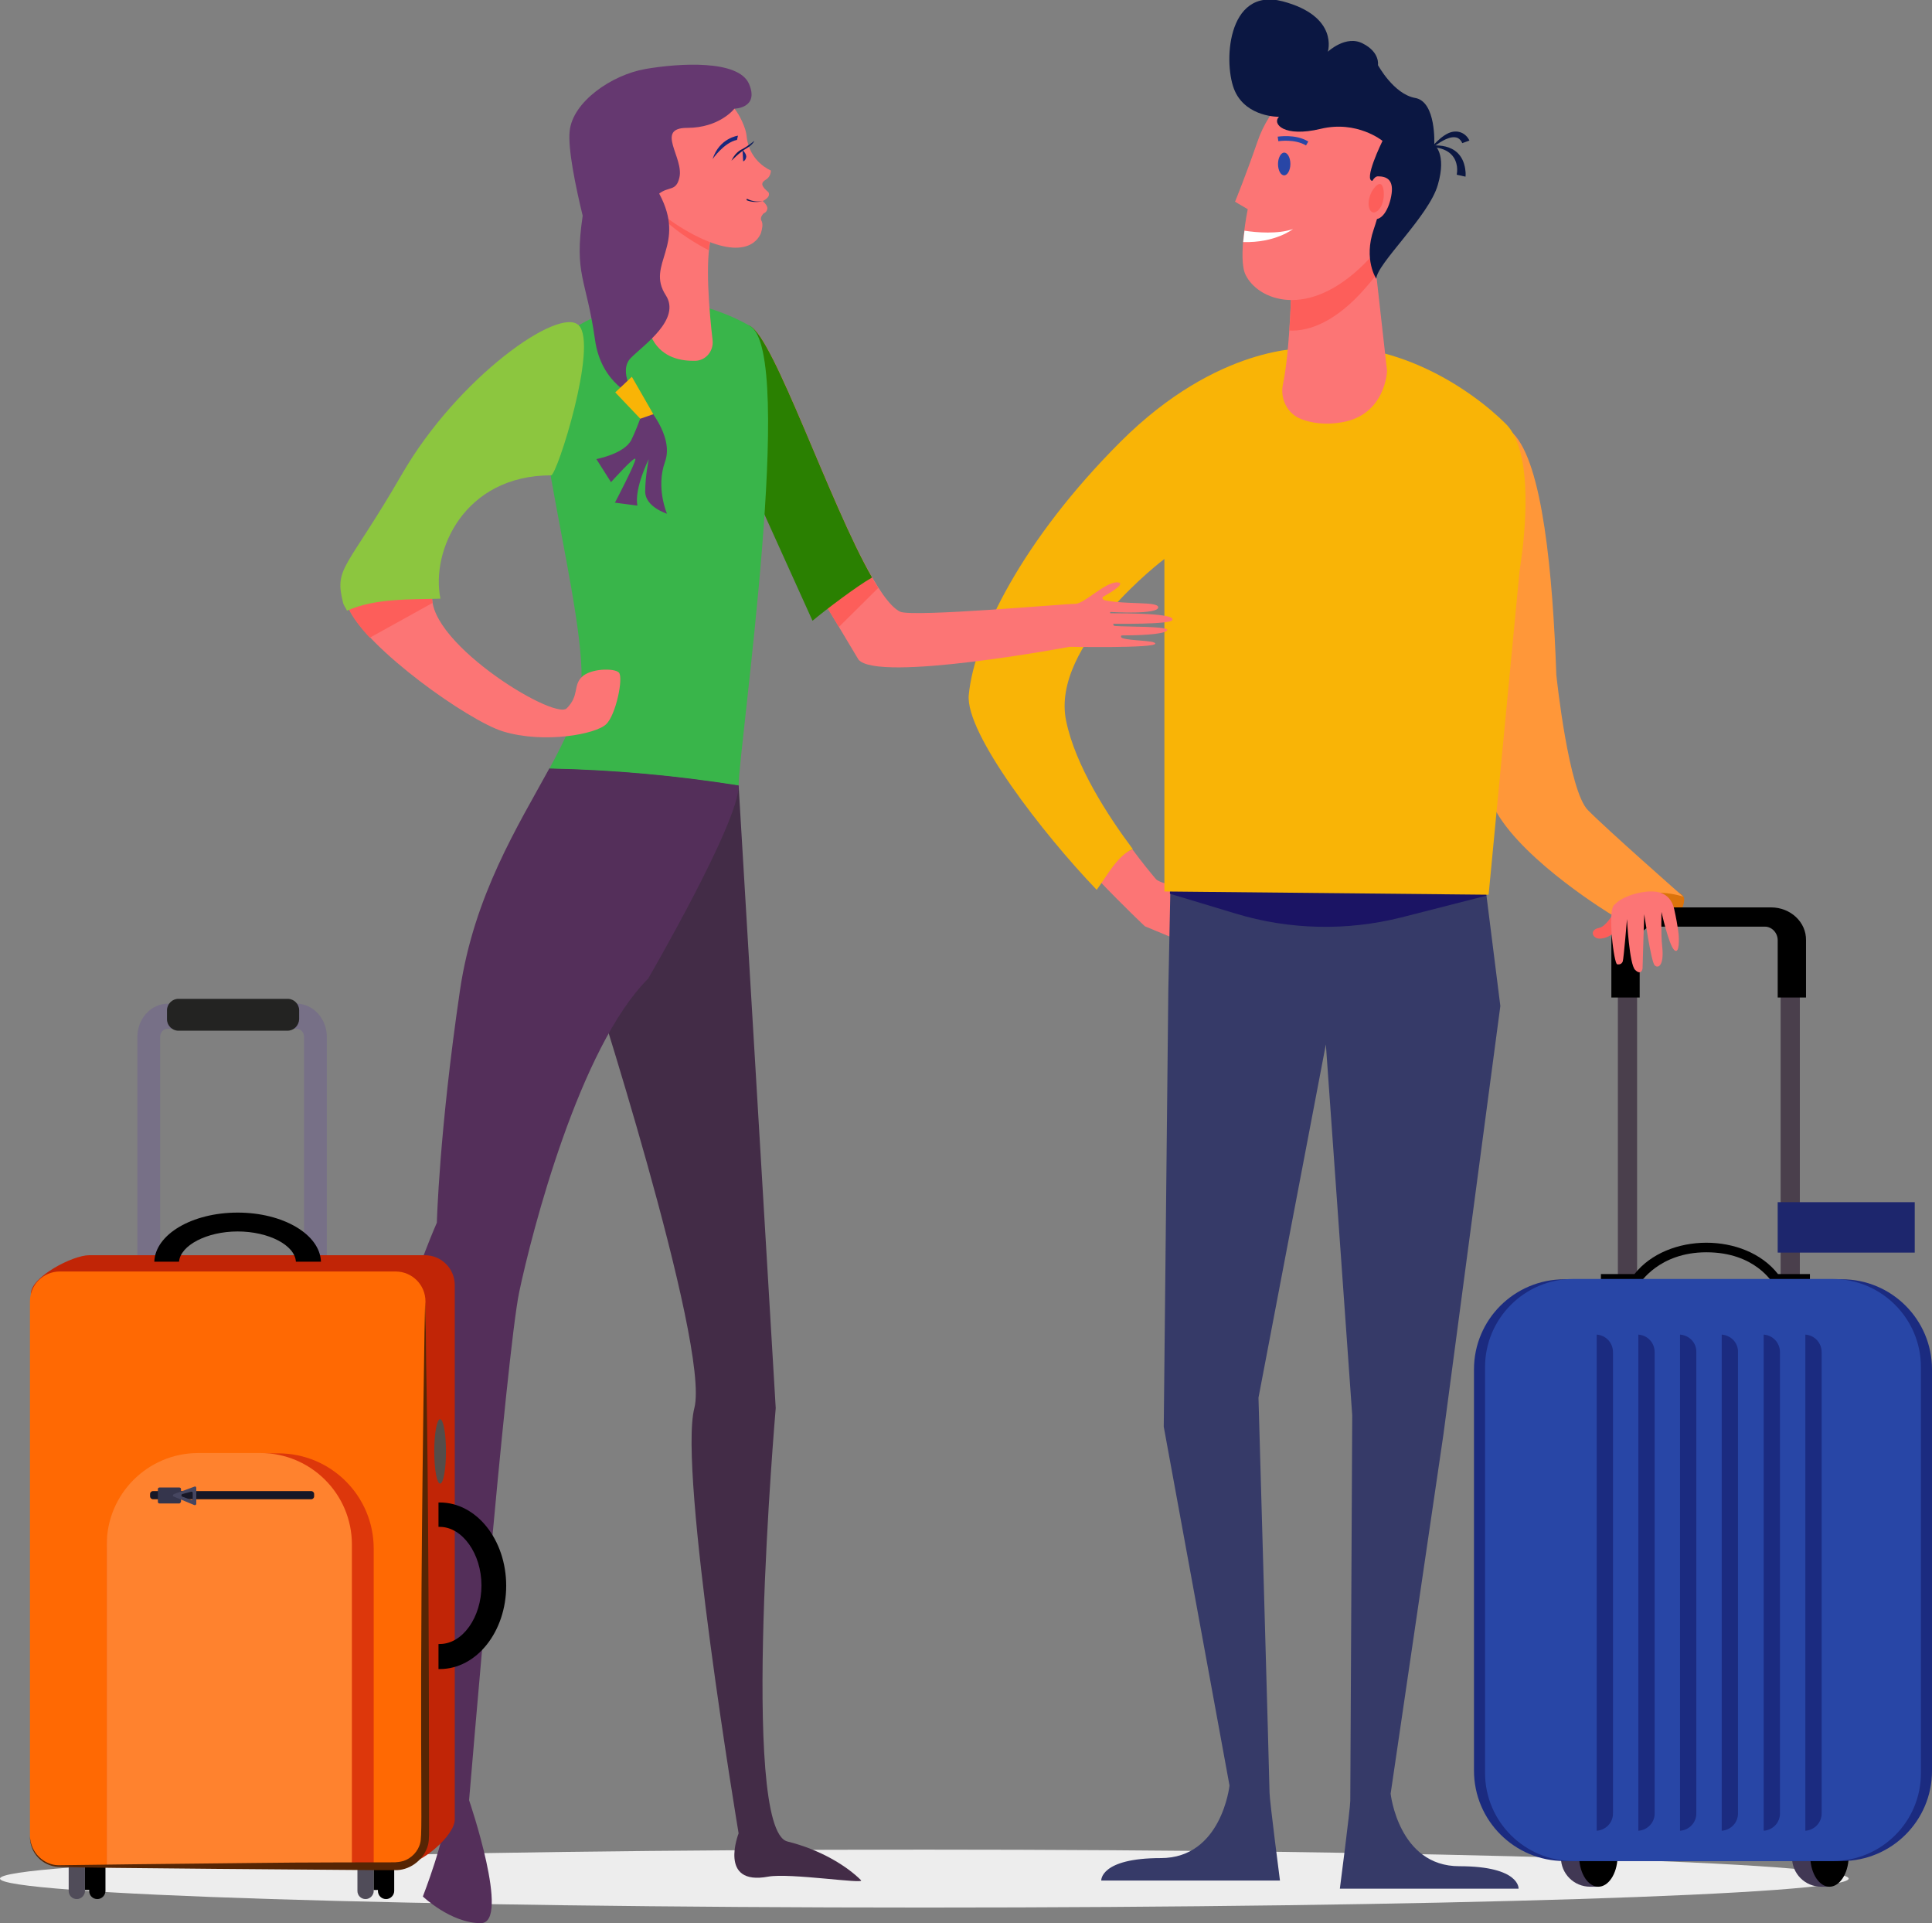 <svg width="212" height="211" viewBox="0 0 212 211" fill="none" xmlns="http://www.w3.org/2000/svg">
<rect x="0" y="0" width="212" height="211" fill="#808080" stroke="none"/>
<g clip-path="url(#clip0)">
<path d="M202.856 206.11C202.856 207.859 157.455 209.287 101.446 209.287C45.436 209.287 0 207.859 0 206.11C0 204.361 45.401 202.933 101.41 202.933C157.419 202.933 202.856 204.361 202.856 206.11Z" fill="#EDEDED"/>
<path d="M177.101 100.485C177.101 100.485 180.137 100.735 181.388 100.235C182.638 99.735 183.102 100.806 183.638 100.806C184.174 100.806 185.102 98.914 184.71 98.343C183.924 97.165 179.352 97.344 178.208 97.344C177.065 97.344 176.101 99.164 176.101 99.521C176.101 99.878 177.101 100.485 177.101 100.485Z" fill="#DB730B"/>
<path d="M131.772 97.736C131.772 97.736 127.378 97.094 126.842 96.451C126.199 95.701 125.306 94.595 124.271 93.203C122.663 93.809 121.341 94.916 120.306 96.308C120.341 96.344 120.413 96.415 120.448 96.451C123.378 99.521 125.628 101.627 125.628 101.627L132.843 104.625L131.772 97.736Z" fill="#FC7575"/>
<path d="M174.243 88.883C172.135 86.777 170.814 74.427 170.778 74.034C170.385 62.968 169.278 50.796 166.027 47.547C160.99 42.514 158.276 45.905 155.882 55.115C155.204 57.685 156.097 62.325 157.704 67.466C159.49 75.033 162.205 85.635 164.205 89.098C167.42 94.666 176.815 100.342 176.815 100.342C179.494 96.558 184.709 98.379 184.709 98.379C184.709 98.379 176.35 91.025 174.243 88.883Z" fill="#FF9739"/>
<path d="M160.133 204.753C153.453 204.753 152.596 196.793 152.596 196.793L158.383 157.42L164.634 110.373L162.884 96.451H128.449L128.199 108.731L127.699 156.528L134.915 195.901C134.915 195.901 134.057 203.861 127.378 203.861C120.698 203.861 120.841 206.324 120.841 206.324C120.841 206.324 129.021 206.324 132.271 206.324C135.522 206.324 140.451 206.324 140.451 206.324C140.451 206.324 139.308 197.507 139.308 196.686C139.308 195.865 138.094 153.351 138.094 153.351L145.488 114.585L148.381 155.278C148.381 155.278 148.167 196.757 148.167 197.578C148.167 198.399 147.024 207.216 147.024 207.216C147.024 207.216 151.917 207.216 155.204 207.216C158.454 207.216 166.634 207.216 166.634 207.216C166.634 207.216 166.813 204.753 160.133 204.753Z" fill="#363A68"/>
<path d="M163.098 98.272L162.848 96.451H128.414L128.378 98.057L135.594 100.235C141.488 102.02 147.739 102.162 153.74 100.663L163.098 98.272Z" fill="#1B1464"/>
<path d="M165.242 46.512C161.491 42.764 152.847 36.803 143.274 38.231C143.274 38.231 133.665 37.767 122.949 48.475C112.233 59.184 106.91 69.893 106.303 76.247C105.91 80.459 114.483 91.525 120.341 97.629C121.377 96.237 122.663 93.774 124.306 93.167C121.556 89.49 117.984 83.993 116.983 79.067C115.269 70.75 127.771 61.326 127.771 61.326V97.808L163.348 98.165L166.742 62.647C166.706 62.682 168.992 50.26 165.242 46.512Z" fill="#F9B406"/>
<path d="M141.737 30.056C141.737 30.056 141.63 38.123 140.773 42.193C140.451 43.764 141.273 45.406 142.773 45.977C143.881 46.405 145.381 46.655 147.238 46.334C152.06 45.513 152.203 40.694 152.203 40.694L150.56 26.058L141.737 30.056Z" fill="#FC7575"/>
<path d="M150.56 26.058L141.737 30.056C141.737 30.056 141.702 33.019 141.487 36.267C143.773 36.374 146.667 35.196 149.739 31.698C150.203 31.163 150.632 30.663 151.025 30.163L150.56 26.058Z" fill="#FD5E5A"/>
<path d="M142.309 9.424C142.309 9.424 139.273 11.708 137.987 15.528C136.666 19.347 135.522 22.132 135.522 22.132L136.916 22.953C136.916 22.953 135.808 28.307 136.666 30.128C137.987 32.912 143.488 35.161 149.739 28.914C155.99 22.667 156.526 17.17 155.454 14.457C154.383 11.78 144.738 8.032 142.309 9.424Z" fill="#FC7575"/>
<path d="M151.704 15.456C151.704 15.456 148.918 13.172 144.917 14.136C140.916 15.1 139.559 13.6 140.345 12.815C140.345 12.815 136.844 12.886 135.522 10.031C134.201 7.175 134.558 -1.464 140.738 0.143C146.953 1.785 145.703 5.676 145.703 5.676C145.703 5.676 147.703 3.784 149.561 4.783C151.454 5.747 151.204 7.139 151.204 7.139C151.204 7.139 152.918 10.316 155.276 10.745C157.633 11.137 157.383 15.885 157.383 15.885C157.383 15.885 158.776 16.849 157.776 20.275C156.812 23.702 151.025 28.985 151.025 30.592C151.025 30.592 149.596 28.485 150.739 25.166C151.882 21.81 151.882 19.847 150.668 19.847C149.489 19.954 151.704 15.456 151.704 15.456Z" fill="#0B1742"/>
<path d="M149.918 22.167C149.918 22.167 150.311 19.347 151.204 19.347C152.097 19.347 152.918 19.669 152.704 21.239C152.49 22.846 151.561 24.595 150.418 23.881C149.239 23.131 149.918 22.167 149.918 22.167Z" fill="#FC7575"/>
<path d="M160.455 15.706C160.384 15.492 160.17 15.242 159.955 15.135C159.17 14.814 158.134 15.528 157.455 15.992L157.348 15.849C157.812 15.385 158.277 14.921 158.955 14.6C159.955 14.171 160.848 14.6 161.241 15.421L160.455 15.706Z" fill="#0B1742"/>
<path d="M159.848 19.169C159.92 18.776 159.92 18.348 159.812 17.955C159.312 15.992 156.919 16.17 156.812 16.099V15.992C156.883 16.028 160.277 15.349 160.777 18.526C160.813 18.812 160.848 19.026 160.813 19.383L159.848 19.169Z" fill="#0B1742"/>
<path d="M141.595 17.991C141.595 18.669 141.273 19.24 140.916 19.24C140.523 19.24 140.237 18.669 140.237 17.991C140.237 17.313 140.559 16.741 140.916 16.741C141.273 16.741 141.595 17.277 141.595 17.991Z" fill="#2846A6"/>
<path d="M143.31 15.956C142.059 15.207 140.309 15.492 140.273 15.492L140.202 14.992C140.273 14.992 142.167 14.671 143.56 15.528L143.31 15.956Z" fill="#2846A6"/>
<path d="M141.881 25.13C140.238 25.701 137.916 25.523 136.559 25.309C136.523 25.701 136.451 26.13 136.416 26.558C139.952 26.665 141.881 25.13 141.881 25.13Z" fill="white"/>
<path d="M193.89 99.557H181.138C179.137 99.557 177.53 101.163 177.53 103.162V161.811C177.53 163.81 179.137 165.416 181.138 165.416H193.89C195.89 165.416 197.498 163.81 197.498 161.811V103.162C197.498 101.163 195.89 99.557 193.89 99.557ZM195.39 161.811C195.39 162.632 194.712 163.31 193.89 163.31H181.138C180.316 163.31 179.638 162.632 179.638 161.811V103.162C179.638 102.341 180.316 101.663 181.138 101.663H193.89C194.712 101.663 195.39 102.341 195.39 103.162V161.811Z" fill="#4A3F4C"/>
<path d="M198.64 140.857H194.604C194.497 140.786 192.639 137.395 187.246 137.395C181.995 137.395 179.959 140.821 179.887 140.857H175.672V139.786H179.351C182.959 135.217 191.496 135.181 195.104 139.786H198.605V140.857H198.64Z" fill="black"/>
<path d="M194.354 99.557H193.676H181.388H180.709C178.566 99.557 176.816 101.163 176.816 103.162V109.444H177.887H179.102H179.923V103.162C179.923 102.341 180.566 101.663 181.352 101.663H193.64C194.426 101.663 195.069 102.341 195.069 103.162V109.444H195.89H197.105H198.176V103.162C198.212 101.163 196.462 99.557 194.354 99.557Z" fill="black"/>
<path d="M175.28 207.002H174.494C172.708 207.002 171.279 205.574 171.279 203.789H175.315V207.002H175.28Z" fill="#413854"/>
<path d="M173.279 203.825C173.351 205.61 174.28 207.002 175.387 207.002C176.494 207.002 177.423 205.61 177.494 203.825H173.279Z" fill="black"/>
<path d="M200.641 207.002H199.855C198.069 207.002 196.64 205.574 196.64 203.789H200.677V207.002H200.641Z" fill="#413854"/>
<path d="M198.641 203.825C198.712 205.61 199.641 207.002 200.748 207.002C201.855 207.002 202.784 205.61 202.856 203.825H198.641Z" fill="black"/>
<path d="M202.105 204.182H171.671C166.206 204.182 161.741 199.756 161.741 194.258V150.245C161.741 144.784 166.171 140.357 171.671 140.357H202.105C207.57 140.357 212 144.784 212 150.245V194.294C212 199.756 207.57 204.182 202.105 204.182Z" fill="#1B2B80"/>
<path d="M201.105 204.182H172.636C167.313 204.182 162.955 199.863 162.955 194.508V149.995C162.955 144.676 167.278 140.322 172.636 140.322H201.105C206.427 140.322 210.785 144.641 210.785 149.995V194.544C210.785 199.863 206.463 204.182 201.105 204.182Z" fill="#2846A6"/>
<path d="M175.208 146.426V200.862C176.208 200.791 176.994 199.97 176.994 198.97V148.353C176.994 147.318 176.208 146.497 175.208 146.426Z" fill="#1B2B80"/>
<path d="M198.104 146.426V200.862C199.104 200.791 199.89 199.97 199.89 198.97V148.353C199.89 147.318 199.104 146.497 198.104 146.426Z" fill="#1B2B80"/>
<path d="M193.532 146.426V200.862C194.532 200.791 195.318 199.97 195.318 198.97V148.353C195.318 147.318 194.532 146.497 193.532 146.426Z" fill="#1B2B80"/>
<path d="M188.925 146.426V200.862C189.925 200.791 190.711 199.97 190.711 198.97V148.353C190.746 147.318 189.925 146.497 188.925 146.426Z" fill="#1B2B80"/>
<path d="M184.352 146.426V200.862C185.352 200.791 186.138 199.97 186.138 198.97V148.353C186.173 147.318 185.352 146.497 184.352 146.426Z" fill="#1B2B80"/>
<path d="M179.78 146.426V200.862C180.78 200.791 181.566 199.97 181.566 198.97V148.353C181.566 147.318 180.78 146.497 179.78 146.426Z" fill="#1B2B80"/>
<path d="M210.106 131.897H195.068V137.43H210.106V131.897Z" fill="#1D266D"/>
<path d="M121.949 67.287C121.663 67.287 121.878 67.144 121.878 67.144C121.878 67.144 127.2 67.466 127.093 66.609C126.986 65.966 123.699 66.359 121.235 65.859C121.02 65.824 120.877 65.574 121.056 65.467C122.092 64.896 123.556 63.968 122.628 63.896C121.235 63.825 118.984 66.288 117.948 66.252C117.198 66.216 100.124 67.751 98.767 67.109C94.123 64.86 85.586 37.374 82.335 35.803C79.085 34.233 79.049 44.013 81.514 51.153L94.194 72.356C96.231 74.926 117.377 70.964 117.377 70.964C117.377 70.964 126.878 71.142 126.771 70.607C126.736 70.25 123.985 70.321 123.128 70C122.985 69.929 122.949 69.715 123.128 69.715C124.628 69.715 127.664 69.643 128.057 69.179C128.522 68.679 123.485 68.787 122.342 68.679C122.128 68.679 122.163 68.43 122.163 68.43C122.163 68.43 128.343 68.537 128.629 68.037C129.129 67.287 123.521 67.287 121.949 67.287Z" fill="#FC7575"/>
<path d="M89.622 64.753L92.051 68.787L96.373 64.503C95.802 63.646 95.23 62.611 94.659 61.469L89.622 64.753Z" fill="#FD5E5A"/>
<path d="M82.299 35.768C79.049 34.197 79.013 43.978 81.478 51.117L89.157 68.108C90.658 66.859 94.051 64.289 95.694 63.361C91.051 55.293 84.942 37.053 82.299 35.768Z" fill="#2A8001"/>
<path d="M81.049 86.171L85.121 154.493C85.121 154.493 81.121 200.72 86.407 202.04C90.015 202.933 92.909 204.717 94.48 206.288C94.945 206.752 86.693 205.467 84.3 205.895C78.763 206.931 81.049 201.148 81.049 201.148C81.049 201.148 74.405 161.347 76.191 154.493C77.977 147.604 64.475 105.982 64.475 105.982L81.049 86.171Z" fill="#432C47"/>
<path d="M50.473 108.659C48.187 124.187 47.937 134.146 47.937 134.146C47.937 134.146 45.901 138.68 43.364 146.854C40.793 154.993 48.937 195.972 48.937 198.792C48.937 201.576 46.401 208.073 46.401 208.073C46.401 208.073 49.473 211 52.759 211C56.081 211 51.473 197.507 51.473 197.507C51.473 197.507 55.581 148.389 56.974 141.749C58.367 135.146 63.582 114.906 71.119 107.374C71.119 107.374 81.049 90.311 81.049 86.242C81.049 86.206 81.049 86.171 81.049 86.135C74.298 85.064 67.404 84.421 60.296 84.279C56.867 90.561 52.009 98.236 50.473 108.659Z" fill="#542F5A"/>
<path d="M82.3 35.768C77.192 32.805 71.083 32.555 71.083 32.555C71.083 32.555 63.689 34.59 60.117 38.159C56.545 41.729 64.939 68.323 63.689 76.033C63.261 78.567 61.939 81.28 60.296 84.314C67.404 84.457 74.298 85.1 81.049 86.171C81.121 81.602 87.372 38.73 82.3 35.768Z" fill="#39B54A"/>
<path d="M71.941 23.345C71.941 23.345 69.654 33.733 71.619 37.267C72.726 39.266 74.762 39.623 76.298 39.587C77.477 39.551 78.334 38.48 78.192 37.303C77.834 34.304 77.334 28.521 78.049 26.023C79.049 22.489 71.941 23.345 71.941 23.345Z" fill="#FC7575"/>
<path d="M72.048 23.31C73.263 24.559 74.834 25.808 76.835 26.951C77.156 27.129 77.478 27.308 77.763 27.45C77.835 26.915 77.906 26.415 78.013 26.023C78.978 22.774 73.048 23.238 72.048 23.31Z" fill="#FD5E5A"/>
<path d="M17.575 113.764C17.575 113.264 17.932 112.871 18.396 112.871H32.542C33.006 112.871 33.363 113.264 33.363 113.764V138.715H35.864V113.764C35.864 111.765 34.363 110.123 32.542 110.123H18.396C16.575 110.123 15.075 111.765 15.075 113.764V138.715H17.575V113.764Z" fill="#777087"/>
<path d="M8.43 208.358C7.93 208.358 7.537 207.966 7.537 207.466V202.504C7.537 202.005 7.93 201.612 8.43 201.612C8.93 201.612 9.323 202.005 9.323 202.504V207.466C9.323 207.93 8.93 208.358 8.43 208.358Z" fill="#504C59"/>
<path d="M10.68 208.358C10.18 208.358 9.787 207.966 9.787 207.466V202.504C9.787 202.005 10.18 201.612 10.68 201.612C11.18 201.612 11.573 202.005 11.573 202.504V207.466C11.573 207.93 11.18 208.358 10.68 208.358Z" fill="black"/>
<path d="M10.252 202.933H9.323V207.359H10.252V202.933Z" fill="black"/>
<path d="M40.114 208.358C39.613 208.358 39.221 207.966 39.221 207.466V202.504C39.221 202.005 39.613 201.612 40.114 201.612C40.614 201.612 41.007 202.005 41.007 202.504V207.466C41.007 207.93 40.614 208.358 40.114 208.358Z" fill="#504C59"/>
<path d="M42.364 208.358C41.864 208.358 41.471 207.966 41.471 207.466V202.504C41.471 202.005 41.864 201.612 42.364 201.612C42.864 201.612 43.257 202.005 43.257 202.504V207.466C43.257 207.93 42.864 208.358 42.364 208.358Z" fill="black"/>
<path d="M41.935 202.933H41.006V207.359H41.935V202.933Z" fill="black"/>
<path d="M44.4 204.539L9.787 202.897C7.966 202.897 6.501 201.433 6.501 199.613L3.393 141.928C3.393 140.107 7.966 137.716 9.787 137.716H46.615C48.437 137.716 49.901 139.179 49.901 141V199.649C49.865 201.433 46.186 204.539 44.4 204.539Z" fill="#C12506"/>
<path d="M43.4 204.682H6.573C4.751 204.682 3.287 203.218 3.287 201.398V142.785C3.287 140.964 4.751 139.501 6.573 139.501H43.4C45.222 139.501 46.687 140.964 46.687 142.785V201.433C46.651 203.218 45.186 204.682 43.4 204.682Z" fill="#FF6903"/>
<path d="M41.007 204.682H11.716V169.914C11.716 164.131 16.395 159.455 22.182 159.455H30.541C36.327 159.455 41.007 164.131 41.007 169.914V204.682Z" fill="#DD370B"/>
<path d="M38.614 204.682H11.716V169.45C11.716 163.917 16.217 159.419 21.753 159.419H28.576C34.113 159.419 38.614 163.917 38.614 169.45V204.682Z" fill="#FF822E"/>
<path d="M48.116 167.522C48.151 167.522 48.223 167.522 48.258 167.522C50.723 167.522 52.831 170.449 52.831 173.947C52.831 177.446 50.759 180.373 48.258 180.373C48.223 180.373 48.151 180.373 48.116 180.373V183.121C48.151 183.121 48.223 183.121 48.258 183.121C52.295 183.121 55.545 179.016 55.545 173.983C55.545 168.95 52.295 164.845 48.258 164.845C48.223 164.845 48.151 164.845 48.116 164.845V167.522Z" fill="black"/>
<path d="M26.076 135.11C29.469 135.11 32.363 136.609 32.47 138.43H35.22C35.113 135.431 31.077 133.04 26.076 133.04C21.075 133.04 17.039 135.431 16.931 138.43H19.646C19.789 136.645 22.682 135.11 26.076 135.11Z" fill="black"/>
<path d="M48.937 159.241C48.937 161.204 48.651 162.774 48.294 162.774C47.936 162.774 47.651 161.204 47.651 159.241C47.651 157.277 47.936 155.707 48.294 155.707C48.651 155.707 48.937 157.313 48.937 159.241Z" fill="#544D49"/>
<path d="M31.541 113.085H19.574C18.896 113.085 18.324 112.514 18.324 111.836V110.837C18.324 110.158 18.896 109.587 19.574 109.587H31.576C32.255 109.587 32.827 110.158 32.827 110.837V111.836C32.791 112.514 32.255 113.085 31.541 113.085Z" fill="#232322"/>
<path d="M34.149 164.488H16.788C16.61 164.488 16.467 164.345 16.467 164.167V163.917C16.467 163.738 16.61 163.596 16.788 163.596H34.149C34.327 163.596 34.47 163.738 34.47 163.917V164.167C34.47 164.345 34.327 164.488 34.149 164.488Z" fill="#171726"/>
<path d="M19.682 164.952H17.503C17.396 164.952 17.324 164.881 17.324 164.773V163.381C17.324 163.274 17.396 163.203 17.503 163.203H19.682C19.789 163.203 19.86 163.274 19.86 163.381V164.773C19.825 164.845 19.753 164.952 19.682 164.952Z" fill="#35354C"/>
<path d="M19.075 164.202L21.325 165.13C21.432 165.166 21.539 165.095 21.539 164.988V163.239C21.539 163.131 21.432 163.06 21.361 163.096L19.11 163.917C18.932 163.988 18.932 164.167 19.075 164.202ZM20.968 164.559L20.003 164.202C19.86 164.167 19.896 163.952 20.003 163.917L20.968 163.667C21.075 163.631 21.146 163.703 21.146 163.81V164.381C21.182 164.524 21.075 164.595 20.968 164.559Z" fill="#464660"/>
<path d="M177.459 99.557C177.351 99.664 176.351 101.663 175.458 101.805C174.565 101.984 174.637 102.662 175.173 102.912C175.708 103.162 176.994 102.734 177.459 101.877C177.923 101.02 177.459 99.557 177.459 99.557Z" fill="#FD5E5A"/>
<path d="M184.21 102.698C184.21 102.698 184.174 101.841 183.71 99.735C183.246 97.7 181.46 97.808 181.067 97.808C180.352 97.808 179.245 98.057 178.602 98.343C177.959 98.593 177.566 98.843 177.102 99.307C176.387 100.021 177.102 105.768 177.459 105.803C177.709 105.839 177.959 105.768 178.066 105.482C178.173 105.161 178.531 100.842 178.531 100.842C178.531 100.842 178.781 105.803 179.424 106.41C180.031 107.017 180.281 106.446 180.245 106.053C180.245 105.661 180.424 100.306 180.424 100.306C180.424 100.306 181.174 105.518 181.567 105.911C181.96 106.303 182.638 105.946 182.388 103.769C182.245 102.519 182.317 100.056 182.317 100.056C182.317 100.056 183.103 103.626 183.71 104.233C184.353 104.804 184.21 102.698 184.21 102.698Z" fill="#FC7575"/>
<path d="M67.905 73.784C67.404 73.284 64.797 73.32 63.833 74.284C62.868 75.248 63.582 76.318 62.189 77.711C60.796 79.103 45.901 69.929 47.544 64.717C47.615 64.539 47.651 64.36 47.723 64.146C44.472 64.253 41.329 65.395 38.257 66.752C40.293 71.178 51.366 79.067 55.188 80.245C59.76 81.637 65.44 80.531 66.511 79.46C67.583 78.46 68.44 74.319 67.905 73.784Z" fill="#FC7575"/>
<path d="M47.544 64.753C47.615 64.574 47.651 64.396 47.723 64.182C44.436 64.289 41.329 65.431 38.257 66.787C38.685 67.716 39.507 68.822 40.578 69.965L47.473 66.145C47.365 65.681 47.401 65.217 47.544 64.753Z" fill="#FD5E5A"/>
<path d="M60.475 52.152C61.117 52.152 65.654 37.874 63.511 35.696C61.368 33.554 50.223 41.443 44.115 52.009C38.007 62.575 36.649 62.183 37.649 66.145C37.685 66.359 37.971 66.752 38.078 67.002C41.186 65.61 45.079 65.788 48.33 65.681C47.258 60.469 50.901 52.152 60.475 52.152Z" fill="#8CC63F"/>
<path d="M78.834 9.673C78.727 9.567 78.87 9.709 78.834 9.673V9.673Z" fill="#FC7575"/>
<path d="M68.547 15.885C68.583 14.635 69.511 12.601 71.047 11.03C74.298 7.639 79.87 9.138 81.621 13.779C81.799 14.207 81.906 14.635 81.942 15.064C82.263 17.777 84.585 18.705 84.585 18.705C84.585 18.705 84.621 19.347 84.05 19.704C83.442 20.061 83.621 20.347 83.907 20.704C84.228 21.061 84.442 21.061 84.371 21.418C84.3 21.775 83.692 22.06 83.692 22.06C83.692 22.06 84.3 22.56 84.192 22.953C84.085 23.345 83.835 23.381 83.835 23.381C83.835 23.381 83.335 23.809 83.549 24.202C83.764 24.595 83.621 25.13 83.514 25.523C83.335 26.058 82.013 28.807 76.155 25.773C70.297 22.703 68.44 18.705 68.547 15.885Z" fill="#FC7575"/>
<path d="M80.978 14.885C80.978 14.885 78.942 15.135 78.192 17.455C78.192 17.455 79.442 15.635 80.871 15.349L80.978 14.885Z" fill="#18287D"/>
<path d="M81.478 16.456C81.478 16.456 81.978 16.92 81.871 17.277C81.8 17.634 81.55 17.705 81.55 17.705L81.478 16.456Z" fill="#18287D"/>
<path d="M80.264 17.634C80.264 17.634 81.157 16.706 81.907 16.277C82.657 15.849 82.764 15.456 82.764 15.456C82.764 15.456 82.05 16.063 81.335 16.42C80.621 16.777 80.264 17.634 80.264 17.634Z" fill="#0F1D5B"/>
<path d="M82.049 21.846C82.549 22.096 83.121 22.167 83.692 22.06C83.156 22.203 82.549 22.203 81.978 21.989C81.942 21.953 81.906 21.918 81.906 21.882C81.942 21.81 81.978 21.81 82.049 21.846C82.049 21.81 82.049 21.81 82.049 21.846Z" fill="#0F1D5B"/>
<path d="M82.192 9.21C81.049 6.532 74.548 6.925 70.833 7.568C67.118 8.21 62.832 11.173 62.51 14.386C62.296 16.313 63.189 20.597 63.939 23.667C62.975 30.199 64.332 30.485 65.296 37.303C65.975 42.157 69.69 43.514 69.69 43.514C69.69 43.514 67.761 40.729 69.226 39.266C70.69 37.802 74.762 35.018 73.048 32.376C70.833 28.95 75.405 26.951 72.333 21.239C73.405 20.418 74.191 21.025 74.548 19.49C75.084 17.313 71.833 14.029 75.405 14.029C78.977 14.029 80.585 11.922 80.585 11.922C80.585 11.922 83.335 11.887 82.192 9.21Z" fill="#653870"/>
<path d="M70.798 44.335C70.798 44.335 74.013 47.761 72.977 50.653C71.941 53.509 73.191 56.364 73.191 56.364C73.191 56.364 70.798 55.615 70.798 53.937C70.798 52.259 71.191 50.367 71.191 50.367C71.191 50.367 69.584 53.58 69.941 55.472L67.476 55.151C67.476 55.151 69.726 50.867 69.726 50.367C69.726 49.903 67.047 52.902 67.047 52.902L65.44 50.367C65.44 50.367 68.548 49.796 69.298 48.225C70.084 46.619 70.798 44.335 70.798 44.335Z" fill="#653870"/>
<path d="M69.333 41.336C69.119 41.55 67.511 43.05 67.511 43.05L70.262 45.941L71.691 45.441L69.333 41.336Z" fill="#F9B406"/>
<path d="M150.525 21.025C150.525 21.025 151.061 20.061 151.49 20.204C151.954 20.347 152.061 22.274 151.24 23.06C150.418 23.881 149.739 22.56 150.525 21.025Z" fill="#FD5E5A"/>
<path d="M46.651 142.785L46.723 146.104L46.758 149.424C46.794 151.53 47.044 162.596 47.08 195.686V199.006C47.08 201.219 47.116 201.79 46.973 202.397C46.58 203.932 45.151 205.11 43.579 205.182C43.579 205.182 41.043 205.182 41.079 205.182C38.043 205.146 9.359 204.967 6.359 204.825C4.68 204.717 3.251 203.325 3.287 201.469C3.358 203.29 4.823 204.61 6.394 204.646C6.859 204.646 14.646 204.539 14.646 204.539L27.862 204.396C32.577 204.325 43.365 204.325 43.365 204.325C43.544 204.289 43.722 204.325 44.258 204.182C45.151 203.896 45.901 203.111 46.115 202.183C46.473 200.898 45.865 192.117 46.58 146.14L46.651 142.785Z" fill="#562504"/>
</g>
<defs>
<clipPath id="clip0">
<rect width="212" height="211" fill="white"/>
</clipPath>
</defs>
</svg>
